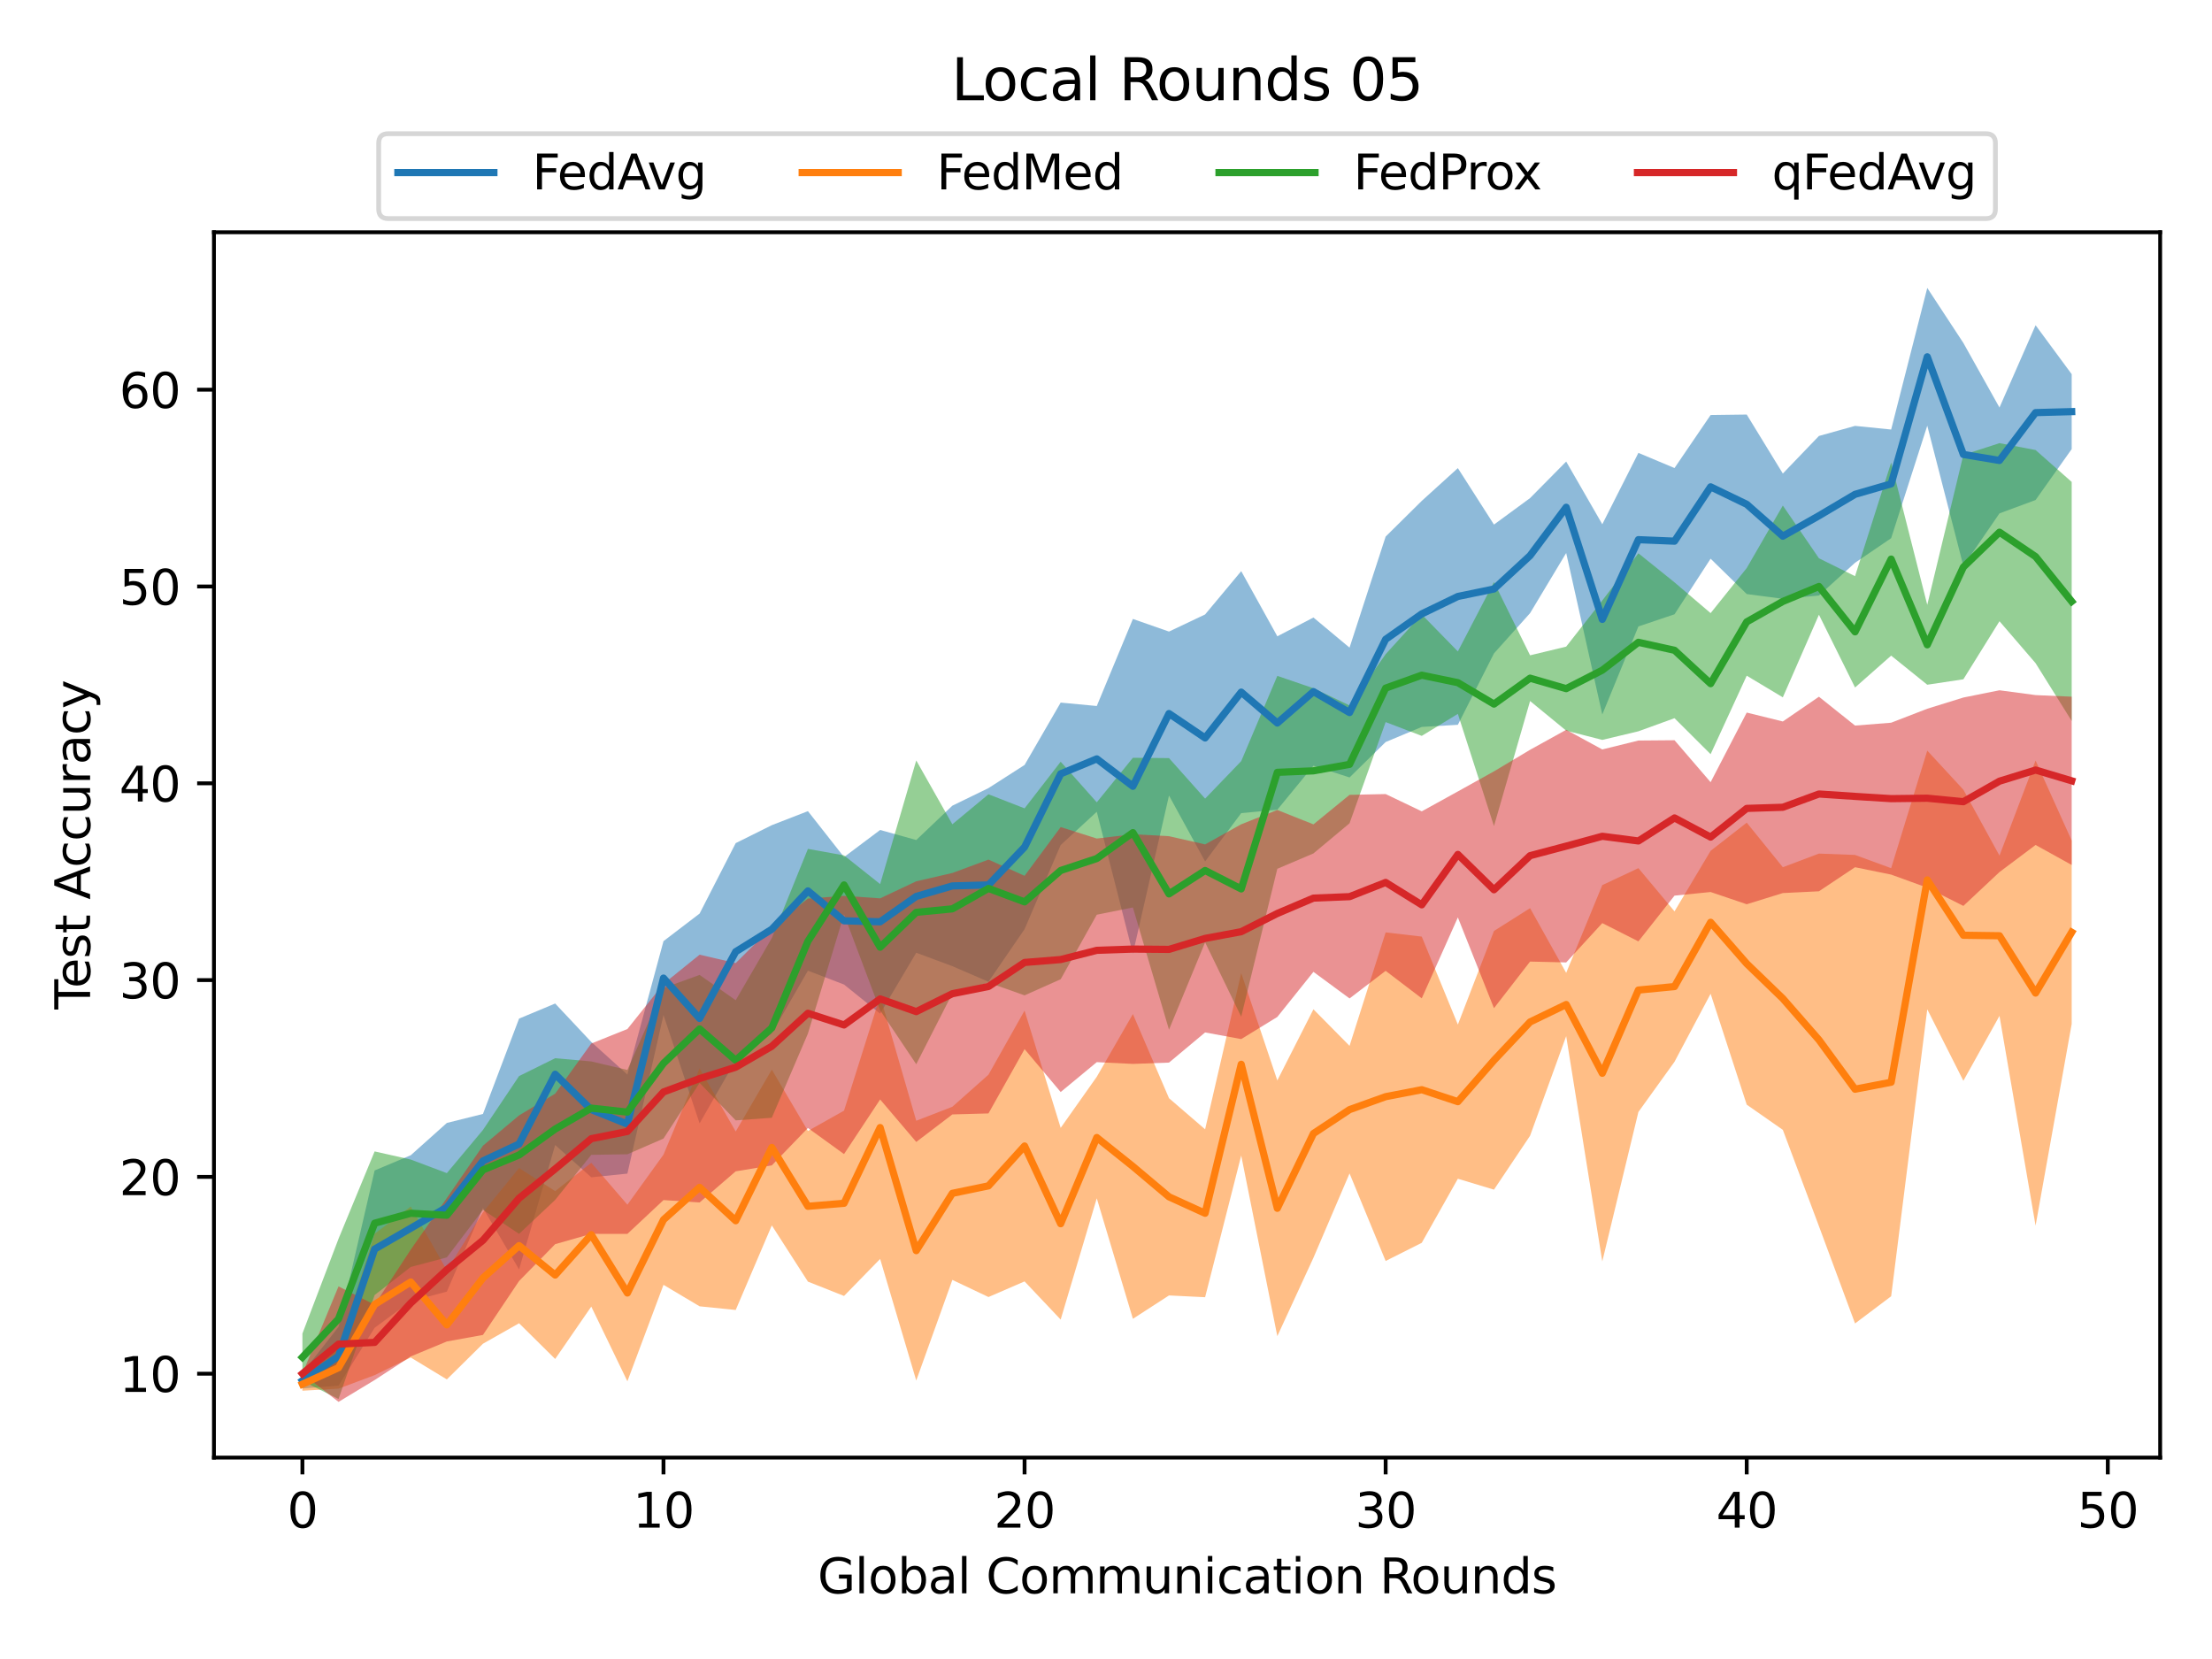 <?xml version="1.0" encoding="utf-8" standalone="no"?>
<!DOCTYPE svg PUBLIC "-//W3C//DTD SVG 1.1//EN"
  "http://www.w3.org/Graphics/SVG/1.1/DTD/svg11.dtd">
<svg height="345.6pt" version="1.1" viewBox="0 0 460.8 345.6" width="460.8pt" xmlns="http://www.w3.org/2000/svg" xmlns:xlink="http://www.w3.org/1999/xlink">
 <defs>
  <style type="text/css">*{stroke-linecap:butt;stroke-linejoin:round;}</style>
 </defs>
 <g id="figure_1">
  <g id="patch_1">
   <path d="M 0 345.6 
L 460.8 345.6 
L 460.8 0 
L 0 0 
z
" style="fill:#ffffff;"/>
  </g>
  <g id="axes_1">
   <g id="patch_2">
    <path d="M 44.57 303.64 
L 450 303.64 
L 450 48.38 
L 44.57 48.38 
z
" style="fill:#ffffff;"/>
   </g>
   <g id="PolyCollection_1">
    <path clip-path="url(#pea10ea9829)" d="M 62.999 285.996 
L 62.999 289.239 
L 70.521 288.663 
L 78.042 276.605 
L 85.564 271.058 
L 93.086 269.068 
L 100.608 251.641 
L 108.13 264.442 
L 115.652 238.526 
L 123.174 245.254 
L 130.696 244.485 
L 138.218 211.456 
L 145.739 234.015 
L 153.261 220.872 
L 160.783 215.273 
L 168.305 202.211 
L 175.827 205.097 
L 183.349 211.159 
L 190.871 198.475 
L 198.393 201.273 
L 205.915 204.52 
L 213.436 193.563 
L 220.958 176.043 
L 228.48 169.105 
L 236.002 198.656 
L 243.524 165.721 
L 251.046 179.459 
L 258.568 169.387 
L 266.09 168.681 
L 273.612 159.516 
L 281.134 161.96 
L 288.655 154.58 
L 296.177 151.431 
L 303.699 150.989 
L 311.221 136.118 
L 318.743 127.729 
L 326.265 115.202 
L 333.787 148.845 
L 341.309 130.502 
L 348.831 127.968 
L 356.352 116.386 
L 363.874 123.75 
L 371.396 124.743 
L 378.918 124.062 
L 386.44 117.235 
L 393.962 112.117 
L 401.484 88.681 
L 409.006 117.903 
L 416.528 106.946 
L 424.049 104.163 
L 431.571 93.553 
L 431.571 77.944 
L 431.571 77.944 
L 424.049 67.749 
L 416.528 84.894 
L 409.006 71.446 
L 401.484 59.983 
L 393.962 89.479 
L 386.44 88.72 
L 378.918 90.819 
L 371.396 98.648 
L 363.874 86.357 
L 356.352 86.456 
L 348.831 97.5 
L 341.309 94.343 
L 333.787 109.212 
L 326.265 96.15 
L 318.743 103.758 
L 311.221 109.277 
L 303.699 97.52 
L 296.177 104.343 
L 288.655 111.78 
L 281.134 134.914 
L 273.612 128.64 
L 266.09 132.552 
L 258.568 118.977 
L 251.046 128.001 
L 243.524 131.568 
L 236.002 128.939 
L 228.48 147.074 
L 220.958 146.363 
L 213.436 159.356 
L 205.915 164.176 
L 198.393 167.838 
L 190.871 174.994 
L 183.349 172.897 
L 175.827 178.544 
L 168.305 168.976 
L 160.783 171.897 
L 153.261 175.639 
L 145.739 190.312 
L 138.218 196.056 
L 130.696 223.848 
L 123.174 217.059 
L 115.652 209.05 
L 108.13 212.194 
L 100.608 232.052 
L 93.086 233.93 
L 85.564 240.659 
L 78.042 243.83 
L 70.521 276.4 
L 62.999 285.996 
z
" style="fill:#1f77b4;fill-opacity:0.5;"/>
   </g>
   <g id="PolyCollection_2">
    <path clip-path="url(#pea10ea9829)" d="M 62.999 286.975 
L 62.999 289.713 
L 70.521 289.281 
L 78.042 286.469 
L 85.564 282.792 
L 93.086 287.356 
L 100.608 279.922 
L 108.13 275.659 
L 115.652 283.098 
L 123.174 272.188 
L 130.696 287.744 
L 138.218 267.656 
L 145.739 272.13 
L 153.261 272.893 
L 160.783 255.275 
L 168.305 266.985 
L 175.827 269.971 
L 183.349 262.261 
L 190.871 287.587 
L 198.393 266.628 
L 205.915 270.194 
L 213.436 266.941 
L 220.958 274.892 
L 228.48 249.627 
L 236.002 274.732 
L 243.524 269.863 
L 251.046 270.234 
L 258.568 240.718 
L 266.09 278.341 
L 273.612 262.022 
L 281.134 244.444 
L 288.655 262.684 
L 296.177 258.9 
L 303.699 245.553 
L 311.221 247.827 
L 318.743 236.597 
L 326.265 215.849 
L 333.787 262.777 
L 341.309 231.645 
L 348.831 221.188 
L 356.352 207.019 
L 363.874 230.12 
L 371.396 235.367 
L 378.918 255.434 
L 386.44 275.701 
L 393.962 270.035 
L 401.484 210.254 
L 409.006 225.152 
L 416.528 211.629 
L 424.049 255.32 
L 431.571 213.313 
L 431.571 175.103 
L 431.571 175.103 
L 424.049 158.42 
L 416.528 178.239 
L 409.006 164.509 
L 401.484 156.366 
L 393.962 180.861 
L 386.44 178.101 
L 378.918 177.818 
L 371.396 180.657 
L 363.874 171.373 
L 356.352 177.245 
L 348.831 189.854 
L 341.309 180.85 
L 333.787 184.383 
L 326.265 202.665 
L 318.743 189.183 
L 311.221 193.936 
L 303.699 213.439 
L 296.177 195.11 
L 288.655 194.232 
L 281.134 217.869 
L 273.612 210.254 
L 266.09 225.072 
L 258.568 202.706 
L 251.046 235.255 
L 243.524 228.776 
L 236.002 211.245 
L 228.48 224.311 
L 220.958 234.956 
L 213.436 210.525 
L 205.915 223.878 
L 198.393 230.558 
L 190.871 233.471 
L 183.349 207.525 
L 175.827 231.367 
L 168.305 235.598 
L 160.783 222.814 
L 153.261 235.71 
L 145.739 222.565 
L 138.218 240.532 
L 130.696 250.958 
L 123.174 242.227 
L 115.652 248.131 
L 108.13 243.323 
L 100.608 252.552 
L 93.086 264.63 
L 85.564 251.343 
L 78.042 257.007 
L 70.521 280.557 
L 62.999 286.975 
z
" style="fill:#ff7f0e;fill-opacity:0.5;"/>
   </g>
   <g id="PolyCollection_3">
    <path clip-path="url(#pea10ea9829)" d="M 62.999 277.799 
L 62.999 287.68 
L 70.521 291.438 
L 78.042 269.78 
L 85.564 263.935 
L 93.086 261.933 
L 100.608 252.04 
L 108.13 257.036 
L 115.652 249.961 
L 123.174 240.574 
L 130.696 240.458 
L 138.218 237.185 
L 145.739 225.591 
L 153.261 233.398 
L 160.783 232.85 
L 168.305 215.316 
L 175.827 190.5 
L 183.349 210.472 
L 190.871 221.698 
L 198.393 206.948 
L 205.915 204.686 
L 213.436 207.356 
L 220.958 203.994 
L 228.48 190.554 
L 236.002 189.04 
L 243.524 214.504 
L 251.046 196.307 
L 258.568 211.797 
L 266.09 180.986 
L 273.612 177.789 
L 281.134 171.51 
L 288.655 150.424 
L 296.177 153.299 
L 303.699 148.713 
L 311.221 172.094 
L 318.743 146.036 
L 326.265 152.207 
L 333.787 154.136 
L 341.309 152.342 
L 348.831 149.613 
L 356.352 157.11 
L 363.874 140.761 
L 371.396 145.267 
L 378.918 128.059 
L 386.44 143.22 
L 393.962 136.579 
L 401.484 142.642 
L 409.006 141.508 
L 416.528 129.413 
L 424.049 138.151 
L 431.571 150.191 
L 431.571 100.394 
L 431.571 100.394 
L 424.049 93.751 
L 416.528 92.318 
L 409.006 94.753 
L 401.484 126.002 
L 393.962 96.361 
L 386.44 120.027 
L 378.918 116.298 
L 371.396 105.317 
L 363.874 118.333 
L 356.352 127.725 
L 348.831 121.314 
L 341.309 115.264 
L 333.787 125.093 
L 326.265 134.704 
L 318.743 136.515 
L 311.221 121.251 
L 303.699 135.706 
L 296.177 128.007 
L 288.655 136.278 
L 281.134 146.952 
L 273.612 143.372 
L 266.09 140.797 
L 258.568 158.56 
L 251.046 166.369 
L 243.524 157.928 
L 236.002 157.86 
L 228.48 167.14 
L 220.958 158.682 
L 213.436 168.397 
L 205.915 165.463 
L 198.393 171.711 
L 190.871 158.414 
L 183.349 184.171 
L 175.827 178.195 
L 168.305 176.836 
L 160.783 195.42 
L 153.261 208.365 
L 145.739 203.094 
L 138.218 205.824 
L 130.696 222.893 
L 123.174 221.117 
L 115.652 220.448 
L 108.13 224.167 
L 100.608 235.39 
L 93.086 244.386 
L 85.564 241.554 
L 78.042 239.86 
L 70.521 258.057 
L 62.999 277.799 
z
" style="fill:#2ca02c;fill-opacity:0.5;"/>
   </g>
   <g id="PolyCollection_4">
    <path clip-path="url(#pea10ea9829)" d="M 62.999 286.165 
L 62.999 286.165 
L 70.521 292.037 
L 78.042 287.49 
L 85.564 282.573 
L 93.086 279.453 
L 100.608 278.088 
L 108.13 266.863 
L 115.652 259.18 
L 123.174 257.032 
L 130.696 257.042 
L 138.218 249.996 
L 145.739 250.493 
L 153.261 244.008 
L 160.783 242.771 
L 168.305 234.977 
L 175.827 240.416 
L 183.349 229.041 
L 190.871 237.888 
L 198.393 232.156 
L 205.915 231.949 
L 213.436 218.55 
L 220.958 227.49 
L 228.48 221.264 
L 236.002 221.632 
L 243.524 221.359 
L 251.046 215.076 
L 258.568 216.46 
L 266.09 211.848 
L 273.612 202.454 
L 281.134 207.995 
L 288.655 202.241 
L 296.177 207.972 
L 303.699 191.112 
L 311.221 210.023 
L 318.743 200.313 
L 326.265 200.492 
L 333.787 192.3 
L 341.309 196.107 
L 348.831 186.577 
L 356.352 185.822 
L 363.874 188.372 
L 371.396 186.041 
L 378.918 185.672 
L 386.44 180.659 
L 393.962 182.193 
L 401.484 184.923 
L 409.006 188.716 
L 416.528 181.667 
L 424.049 176.022 
L 431.571 180.186 
L 431.571 145.131 
L 431.571 145.131 
L 424.049 144.802 
L 416.528 143.798 
L 409.006 145.308 
L 401.484 147.642 
L 393.962 150.553 
L 386.44 151.151 
L 378.918 145.139 
L 371.396 150.296 
L 363.874 148.44 
L 356.352 162.944 
L 348.831 154.204 
L 341.309 154.267 
L 333.787 156.123 
L 326.265 152.03 
L 318.743 156.194 
L 311.221 160.685 
L 303.699 164.87 
L 296.177 169.017 
L 288.655 165.417 
L 281.134 165.583 
L 273.612 171.73 
L 266.09 168.732 
L 258.568 171.713 
L 251.046 175.901 
L 243.524 174.193 
L 236.002 173.788 
L 228.48 174.682 
L 220.958 172.293 
L 213.436 182.446 
L 205.915 179.067 
L 198.393 181.86 
L 190.871 183.59 
L 183.349 187.14 
L 175.827 186.621 
L 168.305 187.19 
L 160.783 193.138 
L 153.261 200.625 
L 145.739 198.879 
L 138.218 204.952 
L 130.696 214.37 
L 123.174 217.381 
L 115.652 227.827 
L 108.13 232.361 
L 100.608 238.666 
L 93.086 249.567 
L 85.564 260.32 
L 78.042 271.802 
L 70.521 267.976 
L 62.999 286.165 
z
" style="fill:#d62728;fill-opacity:0.5;"/>
   </g>
   <g id="matplotlib.axis_1">
    <g id="xtick_1">
     <g id="line2d_1">
      <defs>
       <path d="M 0 0 
L 0 3.5 
" id="ma88d6275dc" style="stroke:#000000;stroke-width:0.8;"/>
      </defs>
      <g>
       <use style="stroke:#000000;stroke-width:0.8;" x="62.999" xlink:href="#ma88d6275dc" y="303.64"/>
      </g>
     </g>
     <g id="text_1">
      <!-- 0 -->
      <g transform="translate(59.817 318.238)scale(0.1 -0.1)">
       <defs>
        <path d="M 2034 4250 
Q 1547 4250 1301 3770 
Q 1056 3291 1056 2328 
Q 1056 1369 1301 889 
Q 1547 409 2034 409 
Q 2525 409 2770 889 
Q 3016 1369 3016 2328 
Q 3016 3291 2770 3770 
Q 2525 4250 2034 4250 
z
M 2034 4750 
Q 2819 4750 3233 4129 
Q 3647 3509 3647 2328 
Q 3647 1150 3233 529 
Q 2819 -91 2034 -91 
Q 1250 -91 836 529 
Q 422 1150 422 2328 
Q 422 3509 836 4129 
Q 1250 4750 2034 4750 
z
" id="DejaVuSans-30" transform="scale(0.016)"/>
       </defs>
       <use xlink:href="#DejaVuSans-30"/>
      </g>
     </g>
    </g>
    <g id="xtick_2">
     <g id="line2d_2">
      <g>
       <use style="stroke:#000000;stroke-width:0.8;" x="138.218" xlink:href="#ma88d6275dc" y="303.64"/>
      </g>
     </g>
     <g id="text_2">
      <!-- 10 -->
      <g transform="translate(131.855 318.238)scale(0.1 -0.1)">
       <defs>
        <path d="M 794 531 
L 1825 531 
L 1825 4091 
L 703 3866 
L 703 4441 
L 1819 4666 
L 2450 4666 
L 2450 531 
L 3481 531 
L 3481 0 
L 794 0 
L 794 531 
z
" id="DejaVuSans-31" transform="scale(0.016)"/>
       </defs>
       <use xlink:href="#DejaVuSans-31"/>
       <use x="63.623" xlink:href="#DejaVuSans-30"/>
      </g>
     </g>
    </g>
    <g id="xtick_3">
     <g id="line2d_3">
      <g>
       <use style="stroke:#000000;stroke-width:0.8;" x="213.436" xlink:href="#ma88d6275dc" y="303.64"/>
      </g>
     </g>
     <g id="text_3">
      <!-- 20 -->
      <g transform="translate(207.074 318.238)scale(0.1 -0.1)">
       <defs>
        <path d="M 1228 531 
L 3431 531 
L 3431 0 
L 469 0 
L 469 531 
Q 828 903 1448 1529 
Q 2069 2156 2228 2338 
Q 2531 2678 2651 2914 
Q 2772 3150 2772 3378 
Q 2772 3750 2511 3984 
Q 2250 4219 1831 4219 
Q 1534 4219 1204 4116 
Q 875 4013 500 3803 
L 500 4441 
Q 881 4594 1212 4672 
Q 1544 4750 1819 4750 
Q 2544 4750 2975 4387 
Q 3406 4025 3406 3419 
Q 3406 3131 3298 2873 
Q 3191 2616 2906 2266 
Q 2828 2175 2409 1742 
Q 1991 1309 1228 531 
z
" id="DejaVuSans-32" transform="scale(0.016)"/>
       </defs>
       <use xlink:href="#DejaVuSans-32"/>
       <use x="63.623" xlink:href="#DejaVuSans-30"/>
      </g>
     </g>
    </g>
    <g id="xtick_4">
     <g id="line2d_4">
      <g>
       <use style="stroke:#000000;stroke-width:0.8;" x="288.655" xlink:href="#ma88d6275dc" y="303.64"/>
      </g>
     </g>
     <g id="text_4">
      <!-- 30 -->
      <g transform="translate(282.293 318.238)scale(0.1 -0.1)">
       <defs>
        <path d="M 2597 2516 
Q 3050 2419 3304 2112 
Q 3559 1806 3559 1356 
Q 3559 666 3084 287 
Q 2609 -91 1734 -91 
Q 1441 -91 1130 -33 
Q 819 25 488 141 
L 488 750 
Q 750 597 1062 519 
Q 1375 441 1716 441 
Q 2309 441 2620 675 
Q 2931 909 2931 1356 
Q 2931 1769 2642 2001 
Q 2353 2234 1838 2234 
L 1294 2234 
L 1294 2753 
L 1863 2753 
Q 2328 2753 2575 2939 
Q 2822 3125 2822 3475 
Q 2822 3834 2567 4026 
Q 2313 4219 1838 4219 
Q 1578 4219 1281 4162 
Q 984 4106 628 3988 
L 628 4550 
Q 988 4650 1302 4700 
Q 1616 4750 1894 4750 
Q 2613 4750 3031 4423 
Q 3450 4097 3450 3541 
Q 3450 3153 3228 2886 
Q 3006 2619 2597 2516 
z
" id="DejaVuSans-33" transform="scale(0.016)"/>
       </defs>
       <use xlink:href="#DejaVuSans-33"/>
       <use x="63.623" xlink:href="#DejaVuSans-30"/>
      </g>
     </g>
    </g>
    <g id="xtick_5">
     <g id="line2d_5">
      <g>
       <use style="stroke:#000000;stroke-width:0.8;" x="363.874" xlink:href="#ma88d6275dc" y="303.64"/>
      </g>
     </g>
     <g id="text_5">
      <!-- 40 -->
      <g transform="translate(357.512 318.238)scale(0.1 -0.1)">
       <defs>
        <path d="M 2419 4116 
L 825 1625 
L 2419 1625 
L 2419 4116 
z
M 2253 4666 
L 3047 4666 
L 3047 1625 
L 3713 1625 
L 3713 1100 
L 3047 1100 
L 3047 0 
L 2419 0 
L 2419 1100 
L 313 1100 
L 313 1709 
L 2253 4666 
z
" id="DejaVuSans-34" transform="scale(0.016)"/>
       </defs>
       <use xlink:href="#DejaVuSans-34"/>
       <use x="63.623" xlink:href="#DejaVuSans-30"/>
      </g>
     </g>
    </g>
    <g id="xtick_6">
     <g id="line2d_6">
      <g>
       <use style="stroke:#000000;stroke-width:0.8;" x="439.093" xlink:href="#ma88d6275dc" y="303.64"/>
      </g>
     </g>
     <g id="text_6">
      <!-- 50 -->
      <g transform="translate(432.731 318.238)scale(0.1 -0.1)">
       <defs>
        <path d="M 691 4666 
L 3169 4666 
L 3169 4134 
L 1269 4134 
L 1269 2991 
Q 1406 3038 1543 3061 
Q 1681 3084 1819 3084 
Q 2600 3084 3056 2656 
Q 3513 2228 3513 1497 
Q 3513 744 3044 326 
Q 2575 -91 1722 -91 
Q 1428 -91 1123 -41 
Q 819 9 494 109 
L 494 744 
Q 775 591 1075 516 
Q 1375 441 1709 441 
Q 2250 441 2565 725 
Q 2881 1009 2881 1497 
Q 2881 1984 2565 2268 
Q 2250 2553 1709 2553 
Q 1456 2553 1204 2497 
Q 953 2441 691 2322 
L 691 4666 
z
" id="DejaVuSans-35" transform="scale(0.016)"/>
       </defs>
       <use xlink:href="#DejaVuSans-35"/>
       <use x="63.623" xlink:href="#DejaVuSans-30"/>
      </g>
     </g>
    </g>
    <g id="text_7">
     <!-- Global Communication Rounds -->
     <g transform="translate(170.323 331.917)scale(0.1 -0.1)">
      <defs>
       <path d="M 3809 666 
L 3809 1919 
L 2778 1919 
L 2778 2438 
L 4434 2438 
L 4434 434 
Q 4069 175 3628 42 
Q 3188 -91 2688 -91 
Q 1594 -91 976 548 
Q 359 1188 359 2328 
Q 359 3472 976 4111 
Q 1594 4750 2688 4750 
Q 3144 4750 3555 4637 
Q 3966 4525 4313 4306 
L 4313 3634 
Q 3963 3931 3569 4081 
Q 3175 4231 2741 4231 
Q 1884 4231 1454 3753 
Q 1025 3275 1025 2328 
Q 1025 1384 1454 906 
Q 1884 428 2741 428 
Q 3075 428 3337 486 
Q 3600 544 3809 666 
z
" id="DejaVuSans-47" transform="scale(0.016)"/>
       <path d="M 603 4863 
L 1178 4863 
L 1178 0 
L 603 0 
L 603 4863 
z
" id="DejaVuSans-6c" transform="scale(0.016)"/>
       <path d="M 1959 3097 
Q 1497 3097 1228 2736 
Q 959 2375 959 1747 
Q 959 1119 1226 758 
Q 1494 397 1959 397 
Q 2419 397 2687 759 
Q 2956 1122 2956 1747 
Q 2956 2369 2687 2733 
Q 2419 3097 1959 3097 
z
M 1959 3584 
Q 2709 3584 3137 3096 
Q 3566 2609 3566 1747 
Q 3566 888 3137 398 
Q 2709 -91 1959 -91 
Q 1206 -91 779 398 
Q 353 888 353 1747 
Q 353 2609 779 3096 
Q 1206 3584 1959 3584 
z
" id="DejaVuSans-6f" transform="scale(0.016)"/>
       <path d="M 3116 1747 
Q 3116 2381 2855 2742 
Q 2594 3103 2138 3103 
Q 1681 3103 1420 2742 
Q 1159 2381 1159 1747 
Q 1159 1113 1420 752 
Q 1681 391 2138 391 
Q 2594 391 2855 752 
Q 3116 1113 3116 1747 
z
M 1159 2969 
Q 1341 3281 1617 3432 
Q 1894 3584 2278 3584 
Q 2916 3584 3314 3078 
Q 3713 2572 3713 1747 
Q 3713 922 3314 415 
Q 2916 -91 2278 -91 
Q 1894 -91 1617 61 
Q 1341 213 1159 525 
L 1159 0 
L 581 0 
L 581 4863 
L 1159 4863 
L 1159 2969 
z
" id="DejaVuSans-62" transform="scale(0.016)"/>
       <path d="M 2194 1759 
Q 1497 1759 1228 1600 
Q 959 1441 959 1056 
Q 959 750 1161 570 
Q 1363 391 1709 391 
Q 2188 391 2477 730 
Q 2766 1069 2766 1631 
L 2766 1759 
L 2194 1759 
z
M 3341 1997 
L 3341 0 
L 2766 0 
L 2766 531 
Q 2569 213 2275 61 
Q 1981 -91 1556 -91 
Q 1019 -91 701 211 
Q 384 513 384 1019 
Q 384 1609 779 1909 
Q 1175 2209 1959 2209 
L 2766 2209 
L 2766 2266 
Q 2766 2663 2505 2880 
Q 2244 3097 1772 3097 
Q 1472 3097 1187 3025 
Q 903 2953 641 2809 
L 641 3341 
Q 956 3463 1253 3523 
Q 1550 3584 1831 3584 
Q 2591 3584 2966 3190 
Q 3341 2797 3341 1997 
z
" id="DejaVuSans-61" transform="scale(0.016)"/>
       <path id="DejaVuSans-20" transform="scale(0.016)"/>
       <path d="M 4122 4306 
L 4122 3641 
Q 3803 3938 3442 4084 
Q 3081 4231 2675 4231 
Q 1875 4231 1450 3742 
Q 1025 3253 1025 2328 
Q 1025 1406 1450 917 
Q 1875 428 2675 428 
Q 3081 428 3442 575 
Q 3803 722 4122 1019 
L 4122 359 
Q 3791 134 3420 21 
Q 3050 -91 2638 -91 
Q 1578 -91 968 557 
Q 359 1206 359 2328 
Q 359 3453 968 4101 
Q 1578 4750 2638 4750 
Q 3056 4750 3426 4639 
Q 3797 4528 4122 4306 
z
" id="DejaVuSans-43" transform="scale(0.016)"/>
       <path d="M 3328 2828 
Q 3544 3216 3844 3400 
Q 4144 3584 4550 3584 
Q 5097 3584 5394 3201 
Q 5691 2819 5691 2113 
L 5691 0 
L 5113 0 
L 5113 2094 
Q 5113 2597 4934 2840 
Q 4756 3084 4391 3084 
Q 3944 3084 3684 2787 
Q 3425 2491 3425 1978 
L 3425 0 
L 2847 0 
L 2847 2094 
Q 2847 2600 2669 2842 
Q 2491 3084 2119 3084 
Q 1678 3084 1418 2786 
Q 1159 2488 1159 1978 
L 1159 0 
L 581 0 
L 581 3500 
L 1159 3500 
L 1159 2956 
Q 1356 3278 1631 3431 
Q 1906 3584 2284 3584 
Q 2666 3584 2933 3390 
Q 3200 3197 3328 2828 
z
" id="DejaVuSans-6d" transform="scale(0.016)"/>
       <path d="M 544 1381 
L 544 3500 
L 1119 3500 
L 1119 1403 
Q 1119 906 1312 657 
Q 1506 409 1894 409 
Q 2359 409 2629 706 
Q 2900 1003 2900 1516 
L 2900 3500 
L 3475 3500 
L 3475 0 
L 2900 0 
L 2900 538 
Q 2691 219 2414 64 
Q 2138 -91 1772 -91 
Q 1169 -91 856 284 
Q 544 659 544 1381 
z
M 1991 3584 
L 1991 3584 
z
" id="DejaVuSans-75" transform="scale(0.016)"/>
       <path d="M 3513 2113 
L 3513 0 
L 2938 0 
L 2938 2094 
Q 2938 2591 2744 2837 
Q 2550 3084 2163 3084 
Q 1697 3084 1428 2787 
Q 1159 2491 1159 1978 
L 1159 0 
L 581 0 
L 581 3500 
L 1159 3500 
L 1159 2956 
Q 1366 3272 1645 3428 
Q 1925 3584 2291 3584 
Q 2894 3584 3203 3211 
Q 3513 2838 3513 2113 
z
" id="DejaVuSans-6e" transform="scale(0.016)"/>
       <path d="M 603 3500 
L 1178 3500 
L 1178 0 
L 603 0 
L 603 3500 
z
M 603 4863 
L 1178 4863 
L 1178 4134 
L 603 4134 
L 603 4863 
z
" id="DejaVuSans-69" transform="scale(0.016)"/>
       <path d="M 3122 3366 
L 3122 2828 
Q 2878 2963 2633 3030 
Q 2388 3097 2138 3097 
Q 1578 3097 1268 2742 
Q 959 2388 959 1747 
Q 959 1106 1268 751 
Q 1578 397 2138 397 
Q 2388 397 2633 464 
Q 2878 531 3122 666 
L 3122 134 
Q 2881 22 2623 -34 
Q 2366 -91 2075 -91 
Q 1284 -91 818 406 
Q 353 903 353 1747 
Q 353 2603 823 3093 
Q 1294 3584 2113 3584 
Q 2378 3584 2631 3529 
Q 2884 3475 3122 3366 
z
" id="DejaVuSans-63" transform="scale(0.016)"/>
       <path d="M 1172 4494 
L 1172 3500 
L 2356 3500 
L 2356 3053 
L 1172 3053 
L 1172 1153 
Q 1172 725 1289 603 
Q 1406 481 1766 481 
L 2356 481 
L 2356 0 
L 1766 0 
Q 1100 0 847 248 
Q 594 497 594 1153 
L 594 3053 
L 172 3053 
L 172 3500 
L 594 3500 
L 594 4494 
L 1172 4494 
z
" id="DejaVuSans-74" transform="scale(0.016)"/>
       <path d="M 2841 2188 
Q 3044 2119 3236 1894 
Q 3428 1669 3622 1275 
L 4263 0 
L 3584 0 
L 2988 1197 
Q 2756 1666 2539 1819 
Q 2322 1972 1947 1972 
L 1259 1972 
L 1259 0 
L 628 0 
L 628 4666 
L 2053 4666 
Q 2853 4666 3247 4331 
Q 3641 3997 3641 3322 
Q 3641 2881 3436 2590 
Q 3231 2300 2841 2188 
z
M 1259 4147 
L 1259 2491 
L 2053 2491 
Q 2509 2491 2742 2702 
Q 2975 2913 2975 3322 
Q 2975 3731 2742 3939 
Q 2509 4147 2053 4147 
L 1259 4147 
z
" id="DejaVuSans-52" transform="scale(0.016)"/>
       <path d="M 2906 2969 
L 2906 4863 
L 3481 4863 
L 3481 0 
L 2906 0 
L 2906 525 
Q 2725 213 2448 61 
Q 2172 -91 1784 -91 
Q 1150 -91 751 415 
Q 353 922 353 1747 
Q 353 2572 751 3078 
Q 1150 3584 1784 3584 
Q 2172 3584 2448 3432 
Q 2725 3281 2906 2969 
z
M 947 1747 
Q 947 1113 1208 752 
Q 1469 391 1925 391 
Q 2381 391 2643 752 
Q 2906 1113 2906 1747 
Q 2906 2381 2643 2742 
Q 2381 3103 1925 3103 
Q 1469 3103 1208 2742 
Q 947 2381 947 1747 
z
" id="DejaVuSans-64" transform="scale(0.016)"/>
       <path d="M 2834 3397 
L 2834 2853 
Q 2591 2978 2328 3040 
Q 2066 3103 1784 3103 
Q 1356 3103 1142 2972 
Q 928 2841 928 2578 
Q 928 2378 1081 2264 
Q 1234 2150 1697 2047 
L 1894 2003 
Q 2506 1872 2764 1633 
Q 3022 1394 3022 966 
Q 3022 478 2636 193 
Q 2250 -91 1575 -91 
Q 1294 -91 989 -36 
Q 684 19 347 128 
L 347 722 
Q 666 556 975 473 
Q 1284 391 1588 391 
Q 1994 391 2212 530 
Q 2431 669 2431 922 
Q 2431 1156 2273 1281 
Q 2116 1406 1581 1522 
L 1381 1569 
Q 847 1681 609 1914 
Q 372 2147 372 2553 
Q 372 3047 722 3315 
Q 1072 3584 1716 3584 
Q 2034 3584 2315 3537 
Q 2597 3491 2834 3397 
z
" id="DejaVuSans-73" transform="scale(0.016)"/>
      </defs>
      <use xlink:href="#DejaVuSans-47"/>
      <use x="77.49" xlink:href="#DejaVuSans-6c"/>
      <use x="105.273" xlink:href="#DejaVuSans-6f"/>
      <use x="166.455" xlink:href="#DejaVuSans-62"/>
      <use x="229.932" xlink:href="#DejaVuSans-61"/>
      <use x="291.211" xlink:href="#DejaVuSans-6c"/>
      <use x="318.994" xlink:href="#DejaVuSans-20"/>
      <use x="350.781" xlink:href="#DejaVuSans-43"/>
      <use x="420.605" xlink:href="#DejaVuSans-6f"/>
      <use x="481.787" xlink:href="#DejaVuSans-6d"/>
      <use x="579.199" xlink:href="#DejaVuSans-6d"/>
      <use x="676.611" xlink:href="#DejaVuSans-75"/>
      <use x="739.99" xlink:href="#DejaVuSans-6e"/>
      <use x="803.369" xlink:href="#DejaVuSans-69"/>
      <use x="831.152" xlink:href="#DejaVuSans-63"/>
      <use x="886.133" xlink:href="#DejaVuSans-61"/>
      <use x="947.412" xlink:href="#DejaVuSans-74"/>
      <use x="986.621" xlink:href="#DejaVuSans-69"/>
      <use x="1014.404" xlink:href="#DejaVuSans-6f"/>
      <use x="1075.586" xlink:href="#DejaVuSans-6e"/>
      <use x="1138.965" xlink:href="#DejaVuSans-20"/>
      <use x="1170.752" xlink:href="#DejaVuSans-52"/>
      <use x="1235.734" xlink:href="#DejaVuSans-6f"/>
      <use x="1296.916" xlink:href="#DejaVuSans-75"/>
      <use x="1360.295" xlink:href="#DejaVuSans-6e"/>
      <use x="1423.674" xlink:href="#DejaVuSans-64"/>
      <use x="1487.15" xlink:href="#DejaVuSans-73"/>
     </g>
    </g>
   </g>
   <g id="matplotlib.axis_2">
    <g id="ytick_1">
     <g id="line2d_7">
      <defs>
       <path d="M 0 0 
L -3.5 0 
" id="m3c6e177051" style="stroke:#000000;stroke-width:0.8;"/>
      </defs>
      <g>
       <use style="stroke:#000000;stroke-width:0.8;" x="44.57" xlink:href="#m3c6e177051" y="286.165"/>
      </g>
     </g>
     <g id="text_8">
      <!-- 10 -->
      <g transform="translate(24.845 289.964)scale(0.1 -0.1)">
       <use xlink:href="#DejaVuSans-31"/>
       <use x="63.623" xlink:href="#DejaVuSans-30"/>
      </g>
     </g>
    </g>
    <g id="ytick_2">
     <g id="line2d_8">
      <g>
       <use style="stroke:#000000;stroke-width:0.8;" x="44.57" xlink:href="#m3c6e177051" y="245.168"/>
      </g>
     </g>
     <g id="text_9">
      <!-- 20 -->
      <g transform="translate(24.845 248.967)scale(0.1 -0.1)">
       <use xlink:href="#DejaVuSans-32"/>
       <use x="63.623" xlink:href="#DejaVuSans-30"/>
      </g>
     </g>
    </g>
    <g id="ytick_3">
     <g id="line2d_9">
      <g>
       <use style="stroke:#000000;stroke-width:0.8;" x="44.57" xlink:href="#m3c6e177051" y="204.171"/>
      </g>
     </g>
     <g id="text_10">
      <!-- 30 -->
      <g transform="translate(24.845 207.971)scale(0.1 -0.1)">
       <use xlink:href="#DejaVuSans-33"/>
       <use x="63.623" xlink:href="#DejaVuSans-30"/>
      </g>
     </g>
    </g>
    <g id="ytick_4">
     <g id="line2d_10">
      <g>
       <use style="stroke:#000000;stroke-width:0.8;" x="44.57" xlink:href="#m3c6e177051" y="163.175"/>
      </g>
     </g>
     <g id="text_11">
      <!-- 40 -->
      <g transform="translate(24.845 166.974)scale(0.1 -0.1)">
       <use xlink:href="#DejaVuSans-34"/>
       <use x="63.623" xlink:href="#DejaVuSans-30"/>
      </g>
     </g>
    </g>
    <g id="ytick_5">
     <g id="line2d_11">
      <g>
       <use style="stroke:#000000;stroke-width:0.8;" x="44.57" xlink:href="#m3c6e177051" y="122.178"/>
      </g>
     </g>
     <g id="text_12">
      <!-- 50 -->
      <g transform="translate(24.845 125.978)scale(0.1 -0.1)">
       <use xlink:href="#DejaVuSans-35"/>
       <use x="63.623" xlink:href="#DejaVuSans-30"/>
      </g>
     </g>
    </g>
    <g id="ytick_6">
     <g id="line2d_12">
      <g>
       <use style="stroke:#000000;stroke-width:0.8;" x="44.57" xlink:href="#m3c6e177051" y="81.182"/>
      </g>
     </g>
     <g id="text_13">
      <!-- 60 -->
      <g transform="translate(24.845 84.981)scale(0.1 -0.1)">
       <defs>
        <path d="M 2113 2584 
Q 1688 2584 1439 2293 
Q 1191 2003 1191 1497 
Q 1191 994 1439 701 
Q 1688 409 2113 409 
Q 2538 409 2786 701 
Q 3034 994 3034 1497 
Q 3034 2003 2786 2293 
Q 2538 2584 2113 2584 
z
M 3366 4563 
L 3366 3988 
Q 3128 4100 2886 4159 
Q 2644 4219 2406 4219 
Q 1781 4219 1451 3797 
Q 1122 3375 1075 2522 
Q 1259 2794 1537 2939 
Q 1816 3084 2150 3084 
Q 2853 3084 3261 2657 
Q 3669 2231 3669 1497 
Q 3669 778 3244 343 
Q 2819 -91 2113 -91 
Q 1303 -91 875 529 
Q 447 1150 447 2328 
Q 447 3434 972 4092 
Q 1497 4750 2381 4750 
Q 2619 4750 2861 4703 
Q 3103 4656 3366 4563 
z
" id="DejaVuSans-36" transform="scale(0.016)"/>
       </defs>
       <use xlink:href="#DejaVuSans-36"/>
       <use x="63.623" xlink:href="#DejaVuSans-30"/>
      </g>
     </g>
    </g>
    <g id="text_14">
     <!-- Test Accuracy -->
     <g transform="translate(18.765 210.273)rotate(-90)scale(0.1 -0.1)">
      <defs>
       <path d="M -19 4666 
L 3928 4666 
L 3928 4134 
L 2272 4134 
L 2272 0 
L 1638 0 
L 1638 4134 
L -19 4134 
L -19 4666 
z
" id="DejaVuSans-54" transform="scale(0.016)"/>
       <path d="M 3597 1894 
L 3597 1613 
L 953 1613 
Q 991 1019 1311 708 
Q 1631 397 2203 397 
Q 2534 397 2845 478 
Q 3156 559 3463 722 
L 3463 178 
Q 3153 47 2828 -22 
Q 2503 -91 2169 -91 
Q 1331 -91 842 396 
Q 353 884 353 1716 
Q 353 2575 817 3079 
Q 1281 3584 2069 3584 
Q 2775 3584 3186 3129 
Q 3597 2675 3597 1894 
z
M 3022 2063 
Q 3016 2534 2758 2815 
Q 2500 3097 2075 3097 
Q 1594 3097 1305 2825 
Q 1016 2553 972 2059 
L 3022 2063 
z
" id="DejaVuSans-65" transform="scale(0.016)"/>
       <path d="M 2188 4044 
L 1331 1722 
L 3047 1722 
L 2188 4044 
z
M 1831 4666 
L 2547 4666 
L 4325 0 
L 3669 0 
L 3244 1197 
L 1141 1197 
L 716 0 
L 50 0 
L 1831 4666 
z
" id="DejaVuSans-41" transform="scale(0.016)"/>
       <path d="M 2631 2963 
Q 2534 3019 2420 3045 
Q 2306 3072 2169 3072 
Q 1681 3072 1420 2755 
Q 1159 2438 1159 1844 
L 1159 0 
L 581 0 
L 581 3500 
L 1159 3500 
L 1159 2956 
Q 1341 3275 1631 3429 
Q 1922 3584 2338 3584 
Q 2397 3584 2469 3576 
Q 2541 3569 2628 3553 
L 2631 2963 
z
" id="DejaVuSans-72" transform="scale(0.016)"/>
       <path d="M 2059 -325 
Q 1816 -950 1584 -1140 
Q 1353 -1331 966 -1331 
L 506 -1331 
L 506 -850 
L 844 -850 
Q 1081 -850 1212 -737 
Q 1344 -625 1503 -206 
L 1606 56 
L 191 3500 
L 800 3500 
L 1894 763 
L 2988 3500 
L 3597 3500 
L 2059 -325 
z
" id="DejaVuSans-79" transform="scale(0.016)"/>
      </defs>
      <use xlink:href="#DejaVuSans-54"/>
      <use x="44.084" xlink:href="#DejaVuSans-65"/>
      <use x="105.607" xlink:href="#DejaVuSans-73"/>
      <use x="157.707" xlink:href="#DejaVuSans-74"/>
      <use x="196.916" xlink:href="#DejaVuSans-20"/>
      <use x="228.703" xlink:href="#DejaVuSans-41"/>
      <use x="295.361" xlink:href="#DejaVuSans-63"/>
      <use x="350.342" xlink:href="#DejaVuSans-63"/>
      <use x="405.322" xlink:href="#DejaVuSans-75"/>
      <use x="468.701" xlink:href="#DejaVuSans-72"/>
      <use x="509.814" xlink:href="#DejaVuSans-61"/>
      <use x="571.094" xlink:href="#DejaVuSans-63"/>
      <use x="626.074" xlink:href="#DejaVuSans-79"/>
     </g>
    </g>
   </g>
   <g id="line2d_13">
    <path clip-path="url(#pea10ea9829)" d="M 62.999 287.618 
L 70.521 282.532 
L 78.042 260.217 
L 85.564 255.858 
L 93.086 251.499 
L 100.608 241.847 
L 108.13 238.318 
L 115.652 223.788 
L 123.174 231.157 
L 130.696 234.166 
L 138.218 203.756 
L 145.739 212.163 
L 153.261 198.256 
L 160.783 193.585 
L 168.305 185.593 
L 175.827 191.821 
L 183.349 192.028 
L 190.871 186.735 
L 198.393 184.555 
L 205.915 184.348 
L 213.436 176.46 
L 220.958 161.203 
L 228.48 158.089 
L 236.002 163.798 
L 243.524 148.645 
L 251.046 153.73 
L 258.568 144.182 
L 266.09 150.617 
L 273.612 144.078 
L 281.134 148.437 
L 288.655 133.18 
L 296.177 127.887 
L 303.699 124.254 
L 311.221 122.697 
L 318.743 115.744 
L 326.265 105.676 
L 333.787 129.028 
L 341.309 112.422 
L 348.831 112.734 
L 356.352 101.421 
L 363.874 105.053 
L 371.396 111.696 
L 378.918 107.44 
L 386.44 102.978 
L 393.962 100.798 
L 401.484 74.332 
L 409.006 94.674 
L 416.528 95.92 
L 424.049 85.956 
L 431.571 85.749 
" style="fill:none;stroke:#1f77b4;stroke-linecap:square;stroke-width:1.5;"/>
   </g>
   <g id="line2d_14">
    <path clip-path="url(#pea10ea9829)" d="M 62.999 288.344 
L 70.521 284.919 
L 78.042 271.738 
L 85.564 267.067 
L 93.086 275.993 
L 100.608 266.237 
L 108.13 259.491 
L 115.652 265.614 
L 123.174 257.207 
L 130.696 269.351 
L 138.218 254.094 
L 145.739 247.348 
L 153.261 254.301 
L 160.783 239.044 
L 168.305 251.292 
L 175.827 250.669 
L 183.349 234.893 
L 190.871 260.529 
L 198.393 248.593 
L 205.915 247.036 
L 213.436 238.733 
L 220.958 254.924 
L 228.48 236.969 
L 236.002 242.988 
L 243.524 249.32 
L 251.046 252.745 
L 258.568 221.712 
L 266.09 251.707 
L 273.612 236.138 
L 281.134 231.157 
L 288.655 228.458 
L 296.177 227.005 
L 303.699 229.496 
L 311.221 220.881 
L 318.743 212.89 
L 326.265 209.257 
L 333.787 223.58 
L 341.309 206.247 
L 348.831 205.521 
L 356.352 192.132 
L 363.874 200.746 
L 371.396 208.012 
L 378.918 216.626 
L 386.44 226.901 
L 393.962 225.448 
L 401.484 183.31 
L 409.006 194.83 
L 416.528 194.934 
L 424.049 206.87 
L 431.571 194.208 
" style="fill:none;stroke:#ff7f0e;stroke-linecap:square;stroke-width:1.5;"/>
   </g>
   <g id="line2d_15">
    <path clip-path="url(#pea10ea9829)" d="M 62.999 282.739 
L 70.521 274.748 
L 78.042 254.82 
L 85.564 252.745 
L 93.086 253.16 
L 100.608 243.715 
L 108.13 240.601 
L 115.652 235.204 
L 123.174 230.845 
L 130.696 231.675 
L 138.218 221.504 
L 145.739 214.343 
L 153.261 220.881 
L 160.783 214.135 
L 168.305 196.076 
L 175.827 184.348 
L 183.349 197.321 
L 190.871 190.056 
L 198.393 189.33 
L 205.915 185.074 
L 213.436 187.877 
L 220.958 181.338 
L 228.48 178.847 
L 236.002 173.45 
L 243.524 186.216 
L 251.046 181.338 
L 258.568 185.178 
L 266.09 160.892 
L 273.612 160.58 
L 281.134 159.231 
L 288.655 143.351 
L 296.177 140.653 
L 303.699 142.21 
L 311.221 146.673 
L 318.743 141.276 
L 326.265 143.455 
L 333.787 139.615 
L 341.309 133.803 
L 348.831 135.463 
L 356.352 142.417 
L 363.874 129.547 
L 371.396 125.292 
L 378.918 122.178 
L 386.44 131.623 
L 393.962 116.47 
L 401.484 134.322 
L 409.006 118.131 
L 416.528 110.865 
L 424.049 115.951 
L 431.571 125.292 
" style="fill:none;stroke:#2ca02c;stroke-linecap:square;stroke-width:1.5;"/>
   </g>
   <g id="line2d_16">
    <path clip-path="url(#pea10ea9829)" d="M 62.999 286.165 
L 70.521 280.007 
L 78.042 279.646 
L 85.564 271.447 
L 93.086 264.51 
L 100.608 258.377 
L 108.13 249.612 
L 115.652 243.504 
L 123.174 237.206 
L 130.696 235.706 
L 138.218 227.474 
L 145.739 224.686 
L 153.261 222.317 
L 160.783 217.955 
L 168.305 211.083 
L 175.827 213.519 
L 183.349 208.091 
L 190.871 210.739 
L 198.393 207.008 
L 205.915 205.508 
L 213.436 200.498 
L 220.958 199.891 
L 228.48 197.973 
L 236.002 197.71 
L 243.524 197.776 
L 251.046 195.488 
L 258.568 194.086 
L 266.09 190.29 
L 273.612 187.092 
L 281.134 186.789 
L 288.655 183.829 
L 296.177 188.494 
L 303.699 177.991 
L 311.221 185.354 
L 318.743 178.253 
L 326.265 176.261 
L 333.787 174.211 
L 341.309 175.187 
L 348.831 170.39 
L 356.352 174.383 
L 363.874 168.406 
L 371.396 168.168 
L 378.918 165.405 
L 386.44 165.905 
L 393.962 166.373 
L 401.484 166.282 
L 409.006 167.012 
L 416.528 162.732 
L 424.049 160.412 
L 431.571 162.658 
" style="fill:none;stroke:#d62728;stroke-linecap:square;stroke-width:1.5;"/>
   </g>
   <g id="patch_3">
    <path d="M 44.57 303.64 
L 44.57 48.38 
" style="fill:none;stroke:#000000;stroke-linecap:square;stroke-linejoin:miter;stroke-width:0.8;"/>
   </g>
   <g id="patch_4">
    <path d="M 450 303.64 
L 450 48.38 
" style="fill:none;stroke:#000000;stroke-linecap:square;stroke-linejoin:miter;stroke-width:0.8;"/>
   </g>
   <g id="patch_5">
    <path d="M 44.57 303.64 
L 450 303.64 
" style="fill:none;stroke:#000000;stroke-linecap:square;stroke-linejoin:miter;stroke-width:0.8;"/>
   </g>
   <g id="patch_6">
    <path d="M 44.57 48.38 
L 450 48.38 
" style="fill:none;stroke:#000000;stroke-linecap:square;stroke-linejoin:miter;stroke-width:0.8;"/>
   </g>
   <g id="text_15">
    <!-- Local Rounds 05 -->
    <g transform="translate(198.174 20.88)scale(0.12 -0.12)">
     <defs>
      <path d="M 628 4666 
L 1259 4666 
L 1259 531 
L 3531 531 
L 3531 0 
L 628 0 
L 628 4666 
z
" id="DejaVuSans-4c" transform="scale(0.016)"/>
     </defs>
     <use xlink:href="#DejaVuSans-4c"/>
     <use x="53.963" xlink:href="#DejaVuSans-6f"/>
     <use x="115.145" xlink:href="#DejaVuSans-63"/>
     <use x="170.125" xlink:href="#DejaVuSans-61"/>
     <use x="231.404" xlink:href="#DejaVuSans-6c"/>
     <use x="259.188" xlink:href="#DejaVuSans-20"/>
     <use x="290.975" xlink:href="#DejaVuSans-52"/>
     <use x="355.957" xlink:href="#DejaVuSans-6f"/>
     <use x="417.139" xlink:href="#DejaVuSans-75"/>
     <use x="480.518" xlink:href="#DejaVuSans-6e"/>
     <use x="543.896" xlink:href="#DejaVuSans-64"/>
     <use x="607.373" xlink:href="#DejaVuSans-73"/>
     <use x="659.473" xlink:href="#DejaVuSans-20"/>
     <use x="691.26" xlink:href="#DejaVuSans-30"/>
     <use x="754.883" xlink:href="#DejaVuSans-35"/>
    </g>
   </g>
   <g id="legend_1">
    <g id="patch_7">
     <path d="M 80.887 45.532 
L 413.683 45.532 
Q 415.683 45.532 415.683 43.532 
L 415.683 29.854 
Q 415.683 27.854 413.683 27.854 
L 80.887 27.854 
Q 78.887 27.854 78.887 29.854 
L 78.887 43.532 
Q 78.887 45.532 80.887 45.532 
z
" style="fill:#ffffff;opacity:0.8;stroke:#cccccc;stroke-linejoin:miter;"/>
    </g>
    <g id="line2d_17">
     <path d="M 82.887 35.952 
L 102.887 35.952 
" style="fill:none;stroke:#1f77b4;stroke-linecap:square;stroke-width:1.5;"/>
    </g>
    <g id="line2d_18"/>
    <g id="text_16">
     <!-- FedAvg -->
     <g transform="translate(110.887 39.452)scale(0.1 -0.1)">
      <defs>
       <path d="M 628 4666 
L 3309 4666 
L 3309 4134 
L 1259 4134 
L 1259 2759 
L 3109 2759 
L 3109 2228 
L 1259 2228 
L 1259 0 
L 628 0 
L 628 4666 
z
" id="DejaVuSans-46" transform="scale(0.016)"/>
       <path d="M 191 3500 
L 800 3500 
L 1894 563 
L 2988 3500 
L 3597 3500 
L 2284 0 
L 1503 0 
L 191 3500 
z
" id="DejaVuSans-76" transform="scale(0.016)"/>
       <path d="M 2906 1791 
Q 2906 2416 2648 2759 
Q 2391 3103 1925 3103 
Q 1463 3103 1205 2759 
Q 947 2416 947 1791 
Q 947 1169 1205 825 
Q 1463 481 1925 481 
Q 2391 481 2648 825 
Q 2906 1169 2906 1791 
z
M 3481 434 
Q 3481 -459 3084 -895 
Q 2688 -1331 1869 -1331 
Q 1566 -1331 1297 -1286 
Q 1028 -1241 775 -1147 
L 775 -588 
Q 1028 -725 1275 -790 
Q 1522 -856 1778 -856 
Q 2344 -856 2625 -561 
Q 2906 -266 2906 331 
L 2906 616 
Q 2728 306 2450 153 
Q 2172 0 1784 0 
Q 1141 0 747 490 
Q 353 981 353 1791 
Q 353 2603 747 3093 
Q 1141 3584 1784 3584 
Q 2172 3584 2450 3431 
Q 2728 3278 2906 2969 
L 2906 3500 
L 3481 3500 
L 3481 434 
z
" id="DejaVuSans-67" transform="scale(0.016)"/>
      </defs>
      <use xlink:href="#DejaVuSans-46"/>
      <use x="52.02" xlink:href="#DejaVuSans-65"/>
      <use x="113.543" xlink:href="#DejaVuSans-64"/>
      <use x="177.02" xlink:href="#DejaVuSans-41"/>
      <use x="239.553" xlink:href="#DejaVuSans-76"/>
      <use x="298.732" xlink:href="#DejaVuSans-67"/>
     </g>
    </g>
    <g id="line2d_19">
     <path d="M 167.11 35.952 
L 187.11 35.952 
" style="fill:none;stroke:#ff7f0e;stroke-linecap:square;stroke-width:1.5;"/>
    </g>
    <g id="line2d_20"/>
    <g id="text_17">
     <!-- FedMed -->
     <g transform="translate(195.11 39.452)scale(0.1 -0.1)">
      <defs>
       <path d="M 628 4666 
L 1569 4666 
L 2759 1491 
L 3956 4666 
L 4897 4666 
L 4897 0 
L 4281 0 
L 4281 4097 
L 3078 897 
L 2444 897 
L 1241 4097 
L 1241 0 
L 628 0 
L 628 4666 
z
" id="DejaVuSans-4d" transform="scale(0.016)"/>
      </defs>
      <use xlink:href="#DejaVuSans-46"/>
      <use x="52.02" xlink:href="#DejaVuSans-65"/>
      <use x="113.543" xlink:href="#DejaVuSans-64"/>
      <use x="177.02" xlink:href="#DejaVuSans-4d"/>
      <use x="263.299" xlink:href="#DejaVuSans-65"/>
      <use x="324.822" xlink:href="#DejaVuSans-64"/>
     </g>
    </g>
    <g id="line2d_21">
     <path d="M 253.943 35.952 
L 273.943 35.952 
" style="fill:none;stroke:#2ca02c;stroke-linecap:square;stroke-width:1.5;"/>
    </g>
    <g id="line2d_22"/>
    <g id="text_18">
     <!-- FedProx -->
     <g transform="translate(281.943 39.452)scale(0.1 -0.1)">
      <defs>
       <path d="M 1259 4147 
L 1259 2394 
L 2053 2394 
Q 2494 2394 2734 2622 
Q 2975 2850 2975 3272 
Q 2975 3691 2734 3919 
Q 2494 4147 2053 4147 
L 1259 4147 
z
M 628 4666 
L 2053 4666 
Q 2838 4666 3239 4311 
Q 3641 3956 3641 3272 
Q 3641 2581 3239 2228 
Q 2838 1875 2053 1875 
L 1259 1875 
L 1259 0 
L 628 0 
L 628 4666 
z
" id="DejaVuSans-50" transform="scale(0.016)"/>
       <path d="M 3513 3500 
L 2247 1797 
L 3578 0 
L 2900 0 
L 1881 1375 
L 863 0 
L 184 0 
L 1544 1831 
L 300 3500 
L 978 3500 
L 1906 2253 
L 2834 3500 
L 3513 3500 
z
" id="DejaVuSans-78" transform="scale(0.016)"/>
      </defs>
      <use xlink:href="#DejaVuSans-46"/>
      <use x="52.02" xlink:href="#DejaVuSans-65"/>
      <use x="113.543" xlink:href="#DejaVuSans-64"/>
      <use x="177.02" xlink:href="#DejaVuSans-50"/>
      <use x="235.572" xlink:href="#DejaVuSans-72"/>
      <use x="274.436" xlink:href="#DejaVuSans-6f"/>
      <use x="332.492" xlink:href="#DejaVuSans-78"/>
     </g>
    </g>
    <g id="line2d_23">
     <path d="M 341.112 35.952 
L 361.112 35.952 
" style="fill:none;stroke:#d62728;stroke-linecap:square;stroke-width:1.5;"/>
    </g>
    <g id="line2d_24"/>
    <g id="text_19">
     <!-- qFedAvg -->
     <g transform="translate(369.112 39.452)scale(0.1 -0.1)">
      <defs>
       <path d="M 947 1747 
Q 947 1113 1208 752 
Q 1469 391 1925 391 
Q 2381 391 2643 752 
Q 2906 1113 2906 1747 
Q 2906 2381 2643 2742 
Q 2381 3103 1925 3103 
Q 1469 3103 1208 2742 
Q 947 2381 947 1747 
z
M 2906 525 
Q 2725 213 2448 61 
Q 2172 -91 1784 -91 
Q 1150 -91 751 415 
Q 353 922 353 1747 
Q 353 2572 751 3078 
Q 1150 3584 1784 3584 
Q 2172 3584 2448 3432 
Q 2725 3281 2906 2969 
L 2906 3500 
L 3481 3500 
L 3481 -1331 
L 2906 -1331 
L 2906 525 
z
" id="DejaVuSans-71" transform="scale(0.016)"/>
      </defs>
      <use xlink:href="#DejaVuSans-71"/>
      <use x="63.477" xlink:href="#DejaVuSans-46"/>
      <use x="115.496" xlink:href="#DejaVuSans-65"/>
      <use x="177.02" xlink:href="#DejaVuSans-64"/>
      <use x="240.496" xlink:href="#DejaVuSans-41"/>
      <use x="303.029" xlink:href="#DejaVuSans-76"/>
      <use x="362.209" xlink:href="#DejaVuSans-67"/>
     </g>
    </g>
   </g>
  </g>
 </g>
 <defs>
  <clipPath id="pea10ea9829">
   <rect height="255.26" width="405.43" x="44.57" y="48.38"/>
  </clipPath>
 </defs>
</svg>
